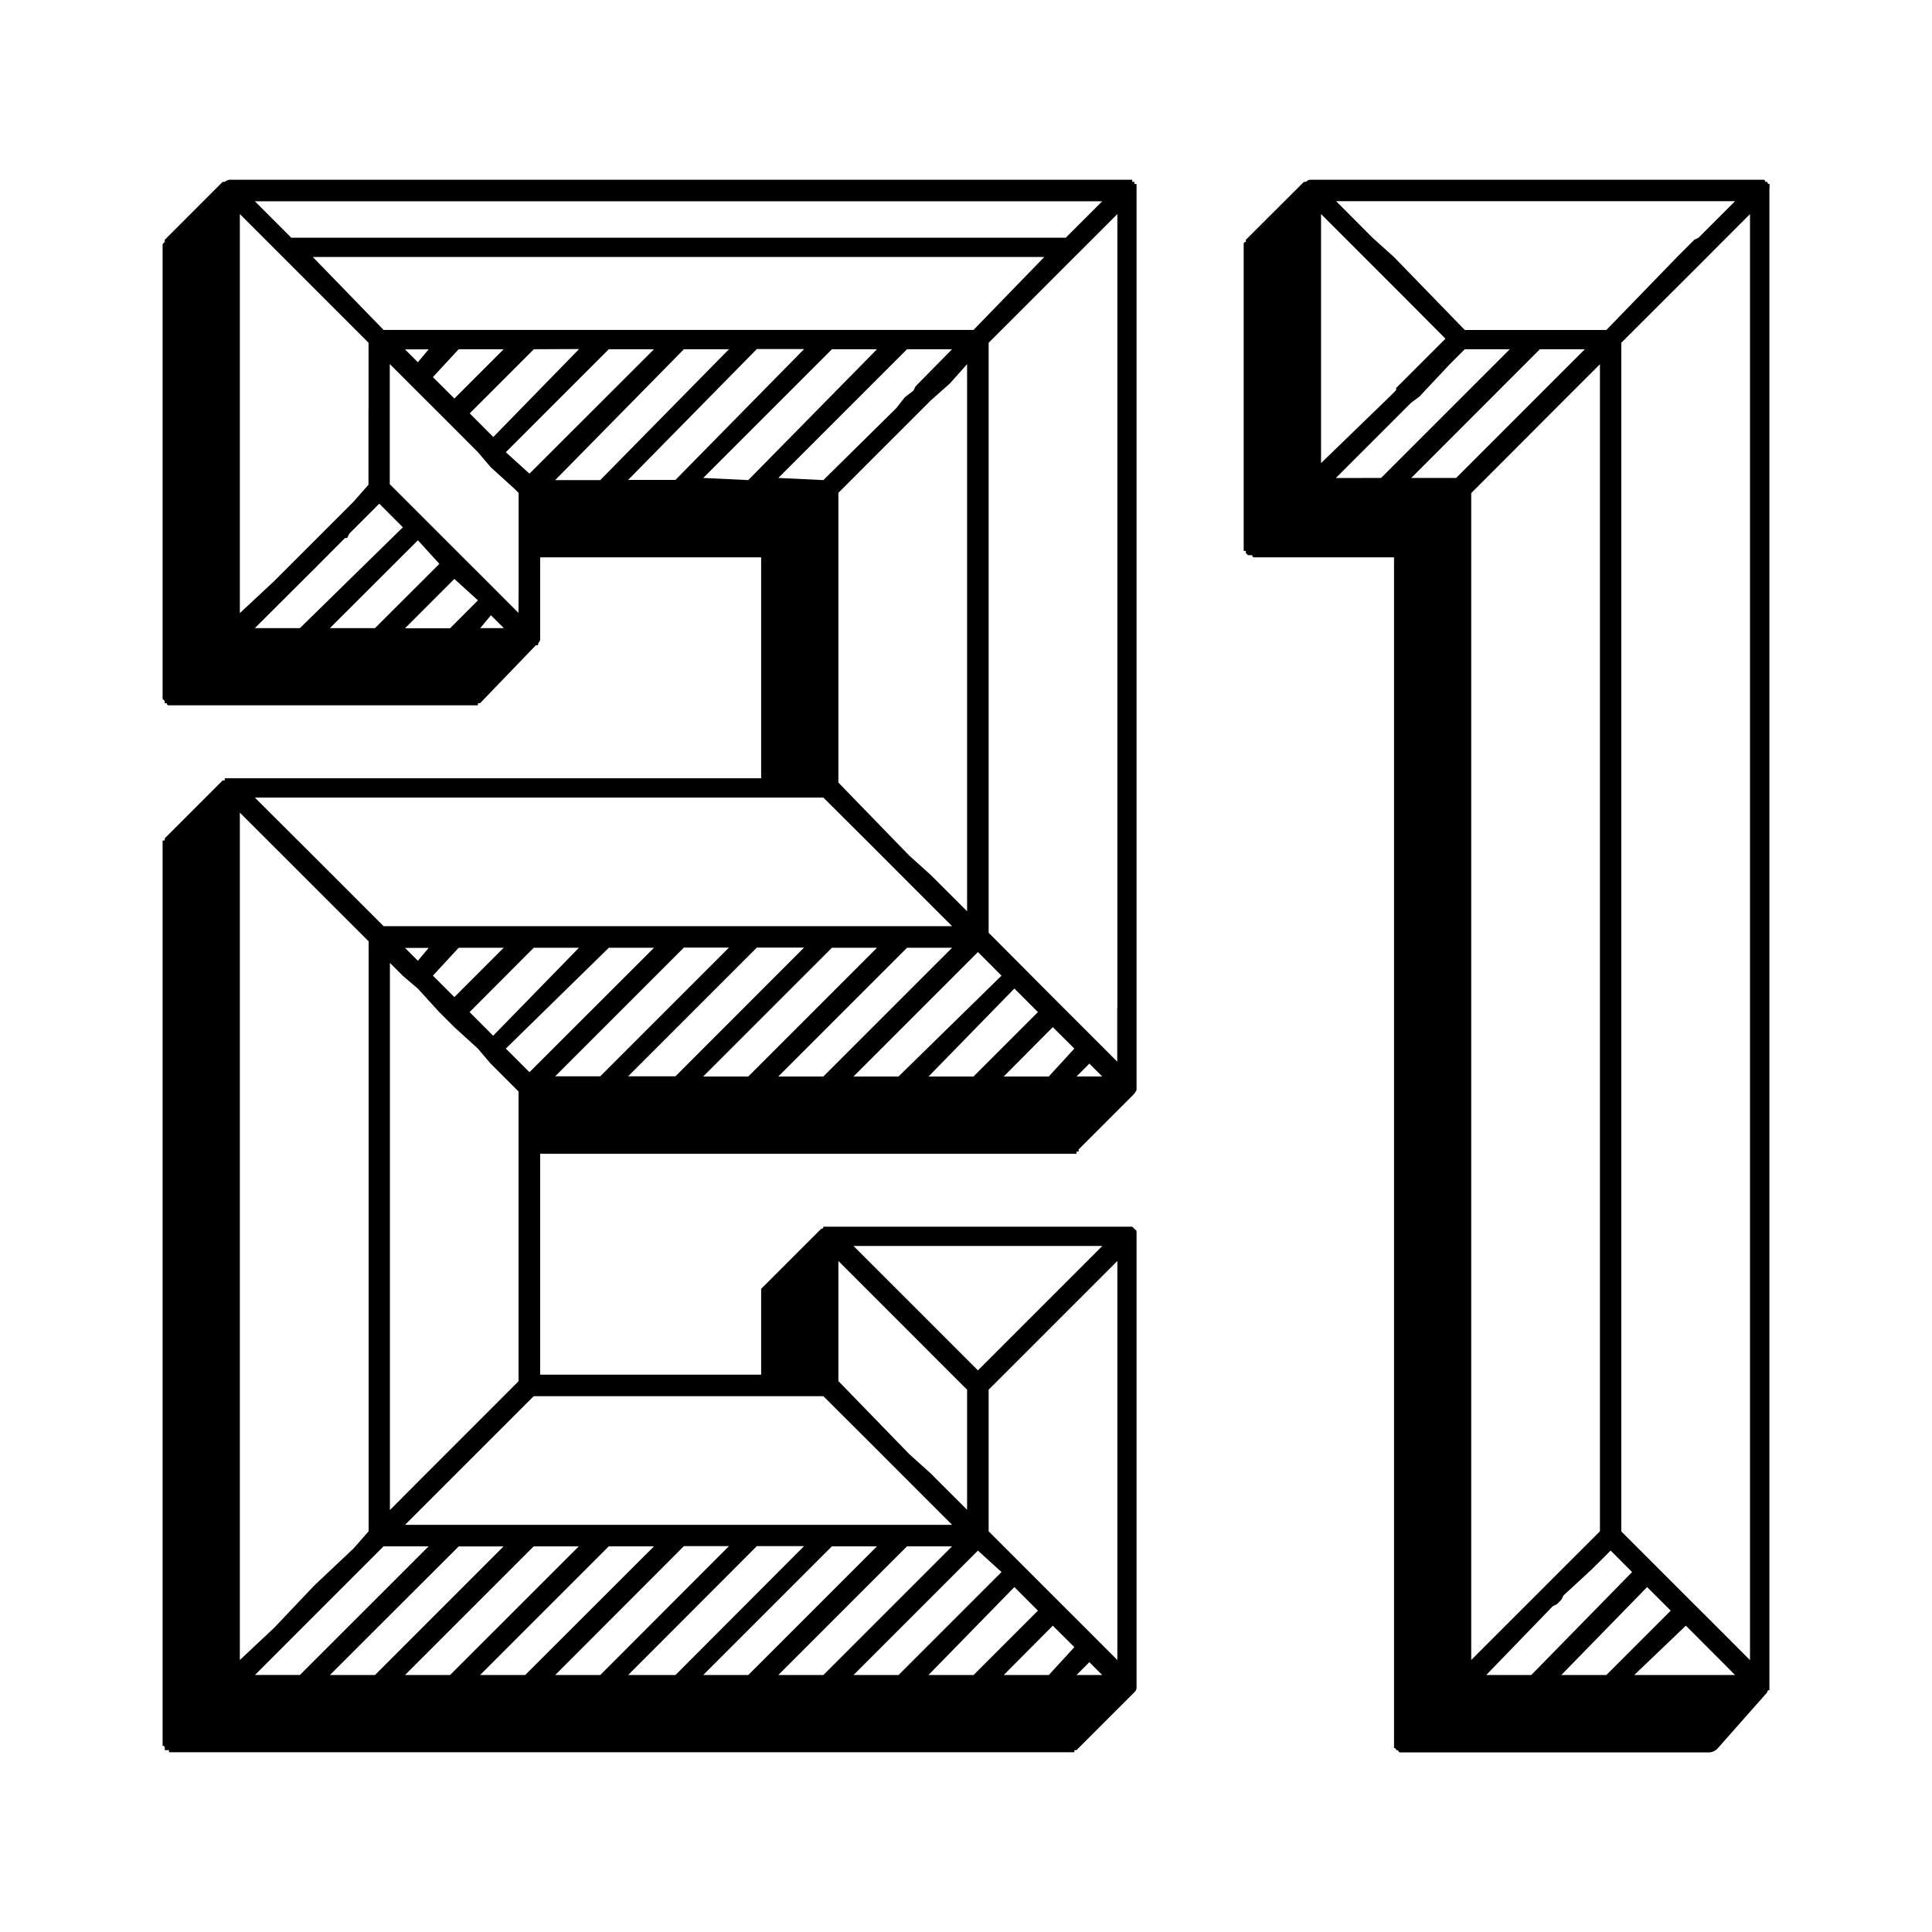 <svg xmlns="http://www.w3.org/2000/svg" viewBox="0 0 512 512"><defs><style>.cls-1{fill:#fff;}</style></defs><g id="Layer_2" data-name="Layer 2"><g id="Layer_1-2" data-name="Layer 1"><rect class="cls-1" width="512" height="512"/><path d="M301.2,50.48V288.69q0,.57-1.14,1.71l-14.21,14.21v.57h-.57v.57H143.15V364.3h58.56V341.56l.57-.57,15.35-15.35a.5.5,0,0,0,.57-.56h81.86a90.69,90.69,0,0,1,1.14,1.13v121.1a1.64,1.64,0,0,1-.57,1.14L285.28,463.8h-.57v.57H44.79v-.57H43.66v-.57a.51.51,0,0,0-.57-.57V222.74h.57v-.57L59,206.82h.57v-.57H201.71V147.7H143.15v21.6a1.17,1.17,0,0,1-.28.85,1.15,1.15,0,0,0-.29.86H142l-14.78,15.35h-.57v.56H44.79a.49.49,0,0,1-.56-.56h-.57v-.57l-.57-.57V64.69l.57-.57v-.57L59,48.2h.57a2.32,2.32,0,0,1,1.7-.57H300.06v.57h.57v.57h.57v1.71Zm-203.53,58V90.84L63.56,56.73V162.48L72.65,154l21-21,4-4.54v-19.9ZM63.56,215.35V439.92l9.09-8.53,10.24-10.8.56-.57,10.24-9.66,4-4.55V249.46Zm4-162L77.2,63H282.44l9.66-9.66Zm15.35,97.79-1.14,1.13L67.54,166.46H79.48l27.28-26.72-6.25-6.26-7.39,7.39-.57.57L92,142.58h-.57l-1.13,1.14ZM67.54,211.37,77.2,221l5.69,5.68,18.76,18.76H252.31l-2.85-2.84-19.89-19.9L218.2,211.37H67.54Zm46.05,198.42H101.65l-4,4-21,21-9.09,9.1H79.48ZM258,87.43,276.75,68.1H82.89l18.76,19.33Zm-141.56,62-5.69-6.25L87.43,166.46H99.37Zm17,260.39H121.55L87.43,443.9H99.37Zm4-253.57V130.64l-1.13-1.14-6.26-5.68-3.41-4-6.25-6.26-4-4-5.69-5.68-4-4-3.41-3.41v31.84l18.76,18.76,5.69,5.68,9.66,9.67ZM111.88,391.59l21-21,4.54-4.55V289.26l-7.39-7.39-3.41-4-6.25-5.69-4-4L110.74,262l-4-3.41-3.41-3.41v145Zm1.71-299h-6.26L110.74,96Zm-6.26,73.91h11.94l7.39-7.4-6.25-5.68Zm6.26,84.71h-6.26l3.41,3.41ZM141.44,370l-4,4L127.23,384.2l-.57.57-11.94,11.94-7.39,7.39h145l-2.85-2.84-19.89-19.9L218.2,370H141.44Zm11.94,39.8H141.44L107.33,443.9h11.94ZM133.48,92.55H121.55l-6.83,7.39,2.28,2.27,3.41,3.41Zm0,158.62H121.55l-6.83,7.39,2.28,2.27,3.41,3.41Zm8-158.62-17,17,6.25,6.26,22.74-23.31Zm11.94,158.62H141.44l-17,17.05,6.25,6.26Zm-26.15-84.71h6.25l-2.84-2.84-.57-.58Zm46.05,243.33H161.34L127.23,443.9h11.94Zm0-317.24H161.34l-27.29,27.29,6.26,5.68Zm0,158.62H161.34l-27.29,26.72,6.26,6.25ZM147.13,127.23h11.94l34.11-34.68H181.24Zm0,158h11.94l34.11-34.11H181.24Zm46.05,124.51H181.24L147.13,443.9h11.94Zm7.39-317.24-34.11,34.68H179l34.11-34.68Zm12.51,158.62H200.57l-34.11,34.11H179Zm0,158.62H200.57L166.46,443.9H179ZM198.3,127.23l34.11-34.68H220.47l-34.11,34.11Zm34.11,123.94H220.47l-34.11,34.11H198.3Zm0,158.62H220.47L186.36,443.9H198.3ZM218.2,127.23l19.33-19.07,2.27-2.9,2.27-1.73.57-1.16,9.67-9.82H240.37l-34.11,34.11Zm34.11,123.94H240.37l-34.11,34.11H218.2Zm0,158.62H240.37L206.26,443.9H218.2Zm-30.13-202.4,18.76,19.33,5.68,5.12,9.67,9.66v-145l-4.55,5.11-5.12,4.55-.57.57L243.78,109l-2.84,2.84-9.1,9.09-9.66,9.67Zm0,126.78V366l18.76,19.33,5.68,5.12,9.67,9.66V368.28l-.57-.56-.57-.57L250,362Zm4-48.89h11.94l27.29-26.72-6.25-6.26Zm0,44.91,9.67,9.67,5.69,5.68,17.62,17.63,17.62-17.63,5.69-5.68,9.66-9.67Zm0,113.71h11.94l27.29-27.29-6.25-5.69Zm43.21-181.36-.57-.57-22.74,23.31H258l17.06-17.06Zm0,158.62-.57-.57L246.05,443.9H258l17.06-17.06Zm26.72-154.07V56.73L291,61.85l-4.55,4.55-1.14,1.13-4.55,4.55-9.66,9.67L262,90.84V247.19L280.73,266l5.69,5.68,9.66,9.67V267.09Zm0,158.62V334.17L291,339.29l-4.55,4.55-.57.57-.57.56-4.55,4.55-9.66,9.67-9.1,9.09v37.53l18.76,18.76,5.69,5.68,9.66,9.67V425.71ZM284.71,277.89,279,272.2,266,285.28h11.94Zm0,158.62L279,430.82,266,443.9h11.94Zm1.71-151.23h5.68l-2.84-2.84-.57-.57-3.41,3.41Zm0,158.62h5.68l-2.84-2.84-.57-.57-3.41,3.41Z"/><path d="M468.91,49.91v398a.5.5,0,0,0-.57.57l-13.07,14.78a3.3,3.3,0,0,1-2.28,1.14H371.12a.5.5,0,0,1-.56-.57H370a.51.51,0,0,0-.57-.57V147.7h-37a.5.5,0,0,1-.56-.57h-1.14l-.57-.57V146h-.57V64.69a.51.51,0,0,1,.57-.57v-.57L345.54,48.2h.57a1.65,1.65,0,0,1,1.14-.57h120a.5.5,0,0,1,.56.57h.57a.5.5,0,0,0,.57.57v1.14ZM350.09,56.73v66l18.19-17.62,1.71-1.71v-.57l7.39-7.39,5.68-5.68L372.26,78.9Zm4-3.41L363.73,63l5.69,5.12,18.76,19.33H425.7L444.46,68.1,449,63.55l1.14-.57,9.66-9.66ZM366,126.66l34.11-34.11H388.18l-4,4-8,8.53-2.27,1.7-12.51,12.51-7.39,7.39Zm19.9,0,18.76-18.76,5.68-5.69L420,92.55H408.08L374,126.66ZM399.55,121l-9.66,9.67V439.92l8.52-8.53,10.81-10.8.56-.57,9.67-9.66,4.55-4.55V96.53l-5.12,5.11-4.55,4.55-5.68,5.69ZM393.86,443.9H405.8l26.72-27.29-5.68-5.69L421.72,416l-7.39,6.82-.57,1.14-1.13,1.14-1.14.57Zm19.9,0H425.7l17.06-17.06-6.26-6.25Zm25-362.15-9.1,9.09v315l18.76,18.76,5.69,5.68,9.66,9.67V56.73l-5.11,5.12-4.55,4.55L453,67.53l-4.55,4.55ZM433.09,443.9h26.72L457,441.06l-10.23-10.24Z"/></g></g></svg>